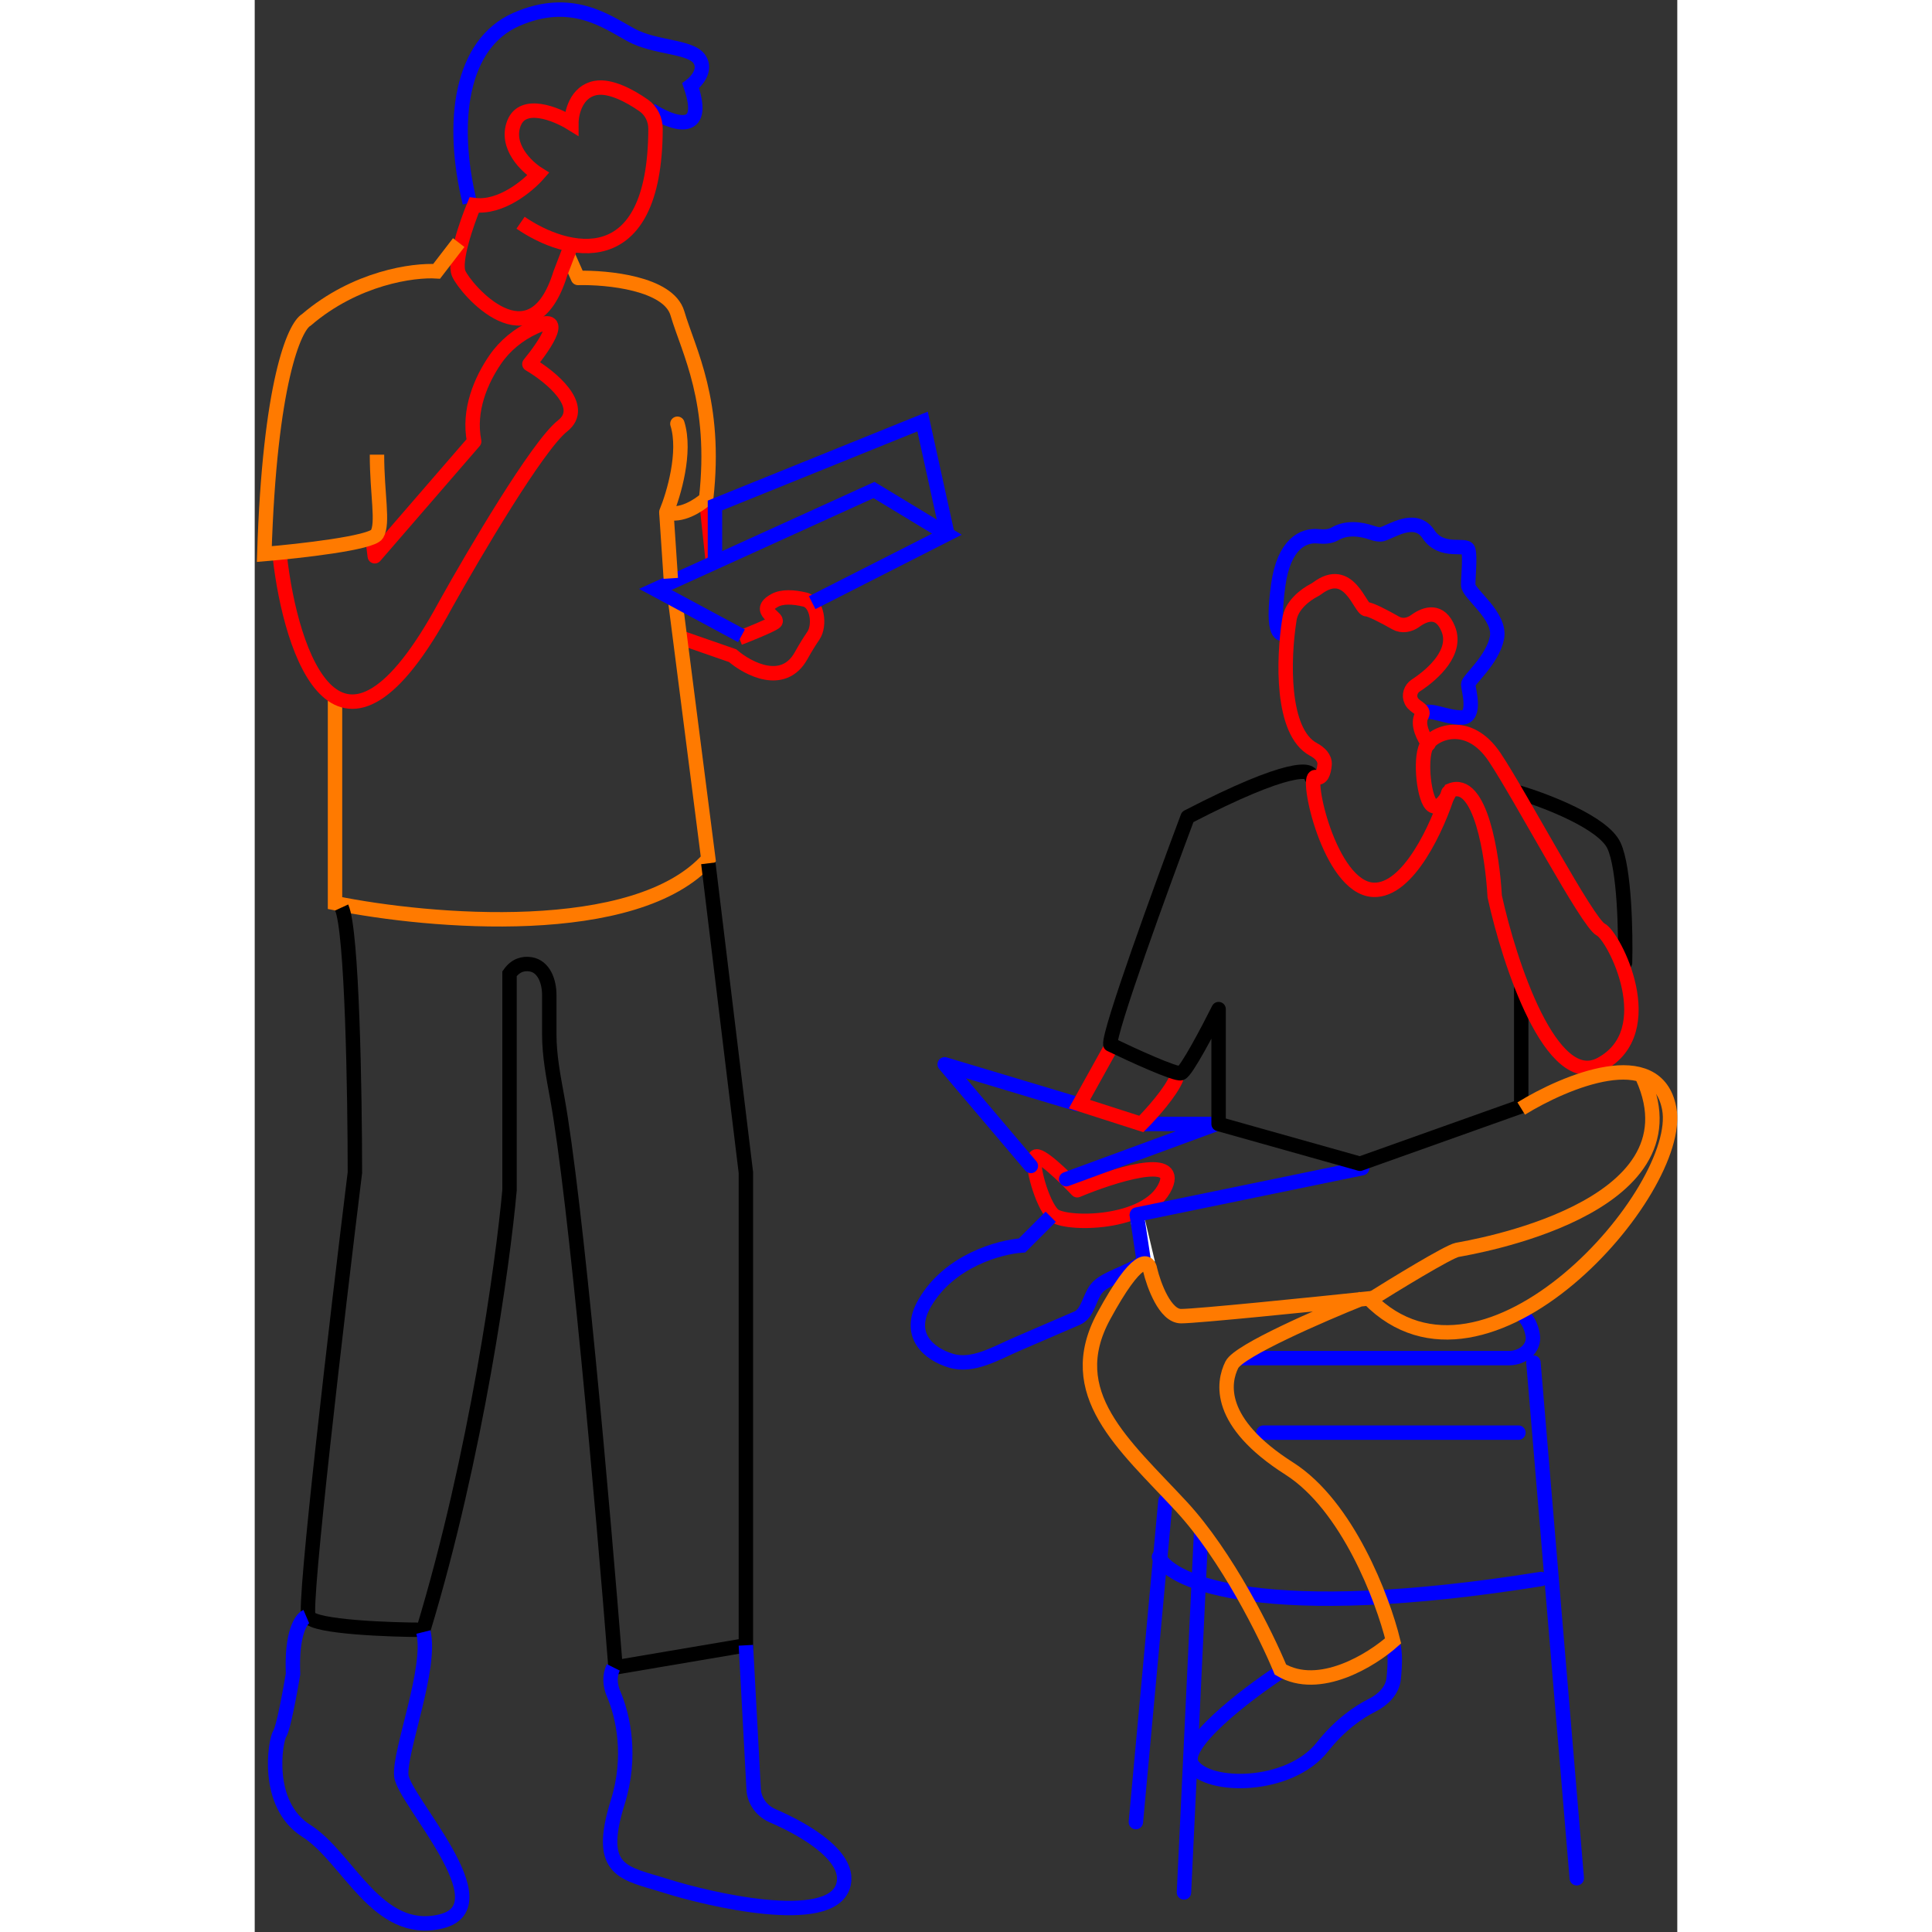 <svg width="296" height="296" viewBox="0 0 296 402" fill="none" xmlns="http://www.w3.org/2000/svg">
<rect x="0" y="0" width="296" height="402" fill="#333333" stroke="none"/>
<path d="M205.155 282.591H260.976C263.805 282.591 266.397 280.555 265.912 277.768C265.621 276.098 264.929 274.449 263.528 273.398" stroke="#0000FF" stroke-width="3"/>
<path d="M213.428 347.858C206.228 352.607 192.469 363.117 195.043 367.162C198.261 372.218 215.267 372.218 222.161 363.485C225.715 358.983 229.587 356.276 232.548 354.796C234.772 353.684 236.73 351.759 236.99 349.286C237.333 346.023 237.409 342.422 236.41 341.423" stroke="#0000FF" stroke-width="3"/>
<path d="M231.813 270.641C237.176 267.27 248.36 260.437 250.199 260.069C252.497 259.61 301.217 251.796 288.807 224.218" stroke="#FF7A00" stroke-width="3"/>
<path d="M185.851 262.827L183.553 253.175" stroke="white" stroke-width="3"/>
<path d="M162.41 240.765C163.145 239.662 168.538 244.901 171.143 247.659C178.497 244.595 192.47 240.121 189.528 246.74C185.851 255.013 168.385 255.013 166.087 252.715C163.789 250.417 161.491 242.144 162.41 240.765Z" stroke="#FF0000" stroke-width="3" stroke-linecap="round" stroke-linejoin="round"/>
<path d="M183.553 252.715L230.435 243.063" stroke="#0000FF" stroke-width="3" stroke-linecap="round" stroke-linejoin="round"/>
<path d="M168.845 245.361L200.099 233.87H184.932" stroke="#0000FF" stroke-width="3" stroke-linecap="round" stroke-linejoin="round"/>
<path d="M171.143 229.734L143.565 221.46L161.491 242.603" stroke="#0000FF" stroke-width="3" stroke-linecap="round" stroke-linejoin="round"/>
<path d="M263.068 164.926C268.737 166.612 280.626 171.177 282.832 175.957C285.039 180.737 285.284 194.189 285.13 200.318" stroke="black" stroke-width="3" stroke-linecap="round" stroke-linejoin="round"/>
<path d="M178.497 217.324L171.603 229.734L184.472 233.87C186.464 231.879 190.723 227.16 191.826 224.218" stroke="#FF0000" stroke-width="3"/>
<path d="M219.863 161.709C220.17 159.87 215.451 158.951 194.124 169.982C188.609 184.69 177.669 214.75 178.037 217.324C182.48 219.469 191.642 223.667 192.745 223.299C193.848 222.931 198.414 214.26 200.559 209.97V233.87L229.975 242.144L263.528 230.193V205.833" stroke="black" stroke-width="3" stroke-linecap="round" stroke-linejoin="round"/>
<path d="M245.143 167.684C246.614 168.42 248.207 165.846 248.82 164.467C255.071 161.893 257.553 178.102 258.012 186.529C261.077 200.471 269.779 226.976 280.075 221.461C292.944 214.566 282.832 194.802 280.075 193.423C277.317 192.044 263.528 165.846 258.012 157.572C252.497 149.299 245.143 152.516 243.764 155.274C242.385 158.032 243.304 166.765 245.143 167.684Z" stroke="#FF0000" stroke-width="3"/>
<path d="M214.807 131.374C213.582 132.599 211.498 132.385 212.969 121.721C214.156 113.111 218.221 111.313 221.194 111.586C222.417 111.698 223.709 111.702 224.77 111.084V111.084C227.111 109.718 229.964 109.989 232.527 110.872C233.316 111.144 234.048 111.281 234.571 111.15C236.41 110.69 241.466 107.013 244.223 111.15C246.981 115.287 252.037 112.988 252.497 114.367C252.956 115.746 252.497 119.883 252.497 121.721C252.497 123.56 259.391 128.156 258.472 132.752C257.553 137.349 252.497 141.485 252.497 142.405C252.497 143.324 254.335 149.299 251.118 149.299C247.9 149.299 244.683 147.46 243.304 148.38" stroke="#0000FF" stroke-width="3" stroke-linecap="round" stroke-linejoin="round"/>
<path d="M93.925 103.796L95.304 116.665" stroke="#FF0000" stroke-width="3"/>
<path d="M88.87 132.752L99.441 136.429C102.658 139.187 110.012 143.048 113.689 136.429C114.6 134.791 115.454 133.419 116.237 132.278C117.733 130.099 117.05 125.366 114.479 124.756C112.129 124.198 109.765 124.055 108.174 124.939C104.037 127.237 109.553 128.616 108.174 129.535C107.071 130.27 102.812 131.986 100.82 132.752" stroke="#FF0000" stroke-width="3"/>
<path d="M16.708 145.622V187.908C36.319 191.891 79.309 195.629 94.385 178.715L87.491 124.939" stroke="#FF7A00" stroke-width="3"/>
<path d="M101.279 132.293L83.354 122.64L128.857 101.957L144.025 111.15L115.988 125.398" stroke="#0000FF" stroke-width="3"/>
<path d="M85.652 106.554L86.571 120.343" stroke="#FF7A00" stroke-width="3"/>
<path d="M65.428 53.697L67.267 57.833C73.395 57.68 86.112 58.936 87.95 65.187C90.248 73.001 96.224 83.572 93.925 103.796C92.393 105.175 88.594 107.657 85.652 106.554C87.184 102.877 89.789 94.052 87.95 88.169" stroke="#FF7A00" stroke-width="3" stroke-linecap="round" stroke-linejoin="round"/>
<path d="M5.217 115.746C7.515 136.123 17.627 166.673 39.689 125.858C45.664 115.133 58.902 92.673 64.05 88.628C69.197 84.584 61.598 78.363 57.155 75.759C60.668 71.465 64.844 64.984 58.141 68.082C54.915 69.572 52.075 71.87 50.061 74.798C47.135 79.051 44.362 85.333 45.664 91.846L24.981 115.746L24.522 112.069" stroke="#FF0000" stroke-width="3" stroke-linecap="round" stroke-linejoin="round"/>
<path d="M82.435 22.901C86.725 25.659 94.385 28.509 90.708 17.846C91.934 16.926 94.017 14.536 92.546 12.33C90.708 9.572 83.354 10.032 78.298 7.274C73.242 4.516 65.888 -0.999 54.397 4.057C42.907 9.113 40.608 25.2 44.745 42.206" stroke="#0000FF" stroke-width="3"/>
<path d="M55.317 46.343C64.821 52.877 83.278 57.712 83.398 26.864C83.406 24.924 82.543 23.069 80.954 21.954C78.067 19.928 73.979 17.753 70.944 18.305C66.899 19.041 65.888 23.514 65.888 25.659C62.671 23.668 55.776 20.879 53.938 25.659C52.099 30.439 56.542 34.699 58.994 36.231C56.849 38.682 51.18 43.401 45.664 42.666C44.132 46.343 41.344 54.34 42.447 56.914C43.826 60.131 57.615 76.218 63.59 56.914L65.888 50.911" stroke="#FF0000" stroke-width="3"/>
<path d="M42.447 50.479L37.851 56.454C33.101 56.148 21.029 57.741 10.733 66.566C8.282 67.945 3.103 79.62 2 115.287C9.354 114.674 24.338 112.989 25.441 111.15C26.82 108.852 25.441 102.877 25.441 94.603" stroke="#FF7A00" stroke-width="3"/>
<path d="M95.764 116.206V105.175L138.969 87.709L144.025 110.69" stroke="#0000FF" stroke-width="3"/>
<path d="M94.385 179.634L102.199 243.982V342.342L75.081 346.939C72.427 313.364 66.784 249.397 62.931 228.338C62.143 224.027 61.292 219.63 61.292 215.249V207.039C61.292 204.222 60.178 201.083 57.394 200.647C55.886 200.41 54.279 200.815 53.019 202.616V247.659C51.64 262.98 46.124 302.722 35.093 339.125C28.505 339.125 12.296 338.573 11.193 336.367C10.089 334.161 17.168 273.858 20.845 243.982C20.845 227.895 20.293 193.607 18.087 188.827" stroke="black" stroke-width="3"/>
<path d="M10.733 336.367C9.66 336.827 7.607 339.86 7.975 348.317C7.362 351.995 5.953 359.624 5.217 360.727C4.298 362.106 2 375.435 10.733 380.951C19.466 386.467 25.441 403.013 38.77 399.796C52.099 396.578 30.956 374.516 30.497 369.46C30.037 364.404 36.932 346.939 35.093 339.585" stroke="#0000FF" stroke-width="3"/>
<path d="M74.621 346.939V346.939C73.767 348.647 73.912 350.67 74.664 352.426C76.686 357.143 78.508 365.48 75.54 374.976C70.944 389.684 76.919 389.684 85.652 392.442C94.385 395.199 119.665 401.175 122.422 392.442C124.279 386.562 114.979 380.92 107.786 377.82C105.549 376.856 103.951 374.766 103.82 372.334L102.199 342.342" stroke="#0000FF" stroke-width="3"/>
<path d="M244.223 154.814C243.304 153.589 241.741 150.678 242.845 148.839V148.839C243.572 147.627 241.329 147.187 240.697 145.923L240.645 145.82C240.08 144.69 240.531 143.32 241.59 142.631C245.431 140.132 250.226 135.578 248.36 130.914C246.693 126.746 243.696 127.565 241.472 129.205C240.299 130.07 238.718 130.364 237.45 129.646C235.072 128.299 232.173 126.777 231.354 126.777C229.995 126.777 227.745 117.408 221.085 122.406C220.887 122.555 220.667 122.69 220.446 122.803C218.675 123.706 215.612 125.974 215.267 129.075C214.017 136.989 213.523 152.301 220.282 155.925C221.544 156.601 222.742 157.687 222.612 159.113C222.465 160.735 221.983 162.189 220.782 161.709C218.484 160.79 223.54 184.69 232.733 185.15C240.087 185.518 246.215 171.821 248.36 164.926" stroke="#FF0000" stroke-width="3" stroke-linecap="round" stroke-linejoin="round"/>
<path d="M165.627 253.175L159.652 259.15C155.056 259.456 144.576 262.275 139.429 271.1C135.553 277.744 140.181 281.72 144.876 283.129C149.442 284.499 154.205 281.57 158.582 279.682L171.114 274.276C173.325 273.322 173.623 270.166 175.058 268.233C176.79 265.899 181.901 264.91 185 262.5L183.5 252.5" stroke="#0000FF" stroke-width="3"/>
<line x1="209.873" y1="298.097" x2="262.947" y2="298.097" stroke="#0000FF" stroke-width="3" stroke-linecap="round" stroke-linejoin="round"/>
<line x1="266.067" y1="283.5" x2="275.085" y2="390.815" stroke="#0000FF" stroke-width="3" stroke-linecap="round" stroke-linejoin="round"/>
<line x1="189.505" y1="312.259" x2="183.345" y2="379.135" stroke="#0000FF" stroke-width="3" stroke-linecap="round" stroke-linejoin="round"/>
<line x1="196.93" y1="318.633" x2="193.352" y2="393.771" stroke="#0000FF" stroke-width="3" stroke-linecap="round" stroke-linejoin="round"/>
<path d="M188.149 323.957C190.753 329.32 210.303 337.746 267.664 328.554" stroke="#0000FF" stroke-width="3" stroke-linecap="round" stroke-linejoin="round"/>
<path d="M263.528 230.653C272.72 224.984 291.749 217.048 294.323 230.653C297.54 247.659 256.174 295.001 231.814 270.181C220.17 271.407 196.055 273.858 192.745 273.858C189.436 273.858 187.077 267.423 186.31 264.206C186.004 262.061 183.645 260.988 176.658 273.858C167.925 289.945 180.795 300.516 192.745 313.386C202.305 323.681 210.517 340.351 213.428 347.398C221.518 352.178 232.426 345.406 236.869 341.423C234.725 332.69 227.401 313.294 215.267 305.572C200.099 295.92 201.478 287.647 203.317 283.97C204.787 281.028 222.008 273.551 230.435 270.181" stroke="#FF7A00" stroke-width="3"/>
</svg>
